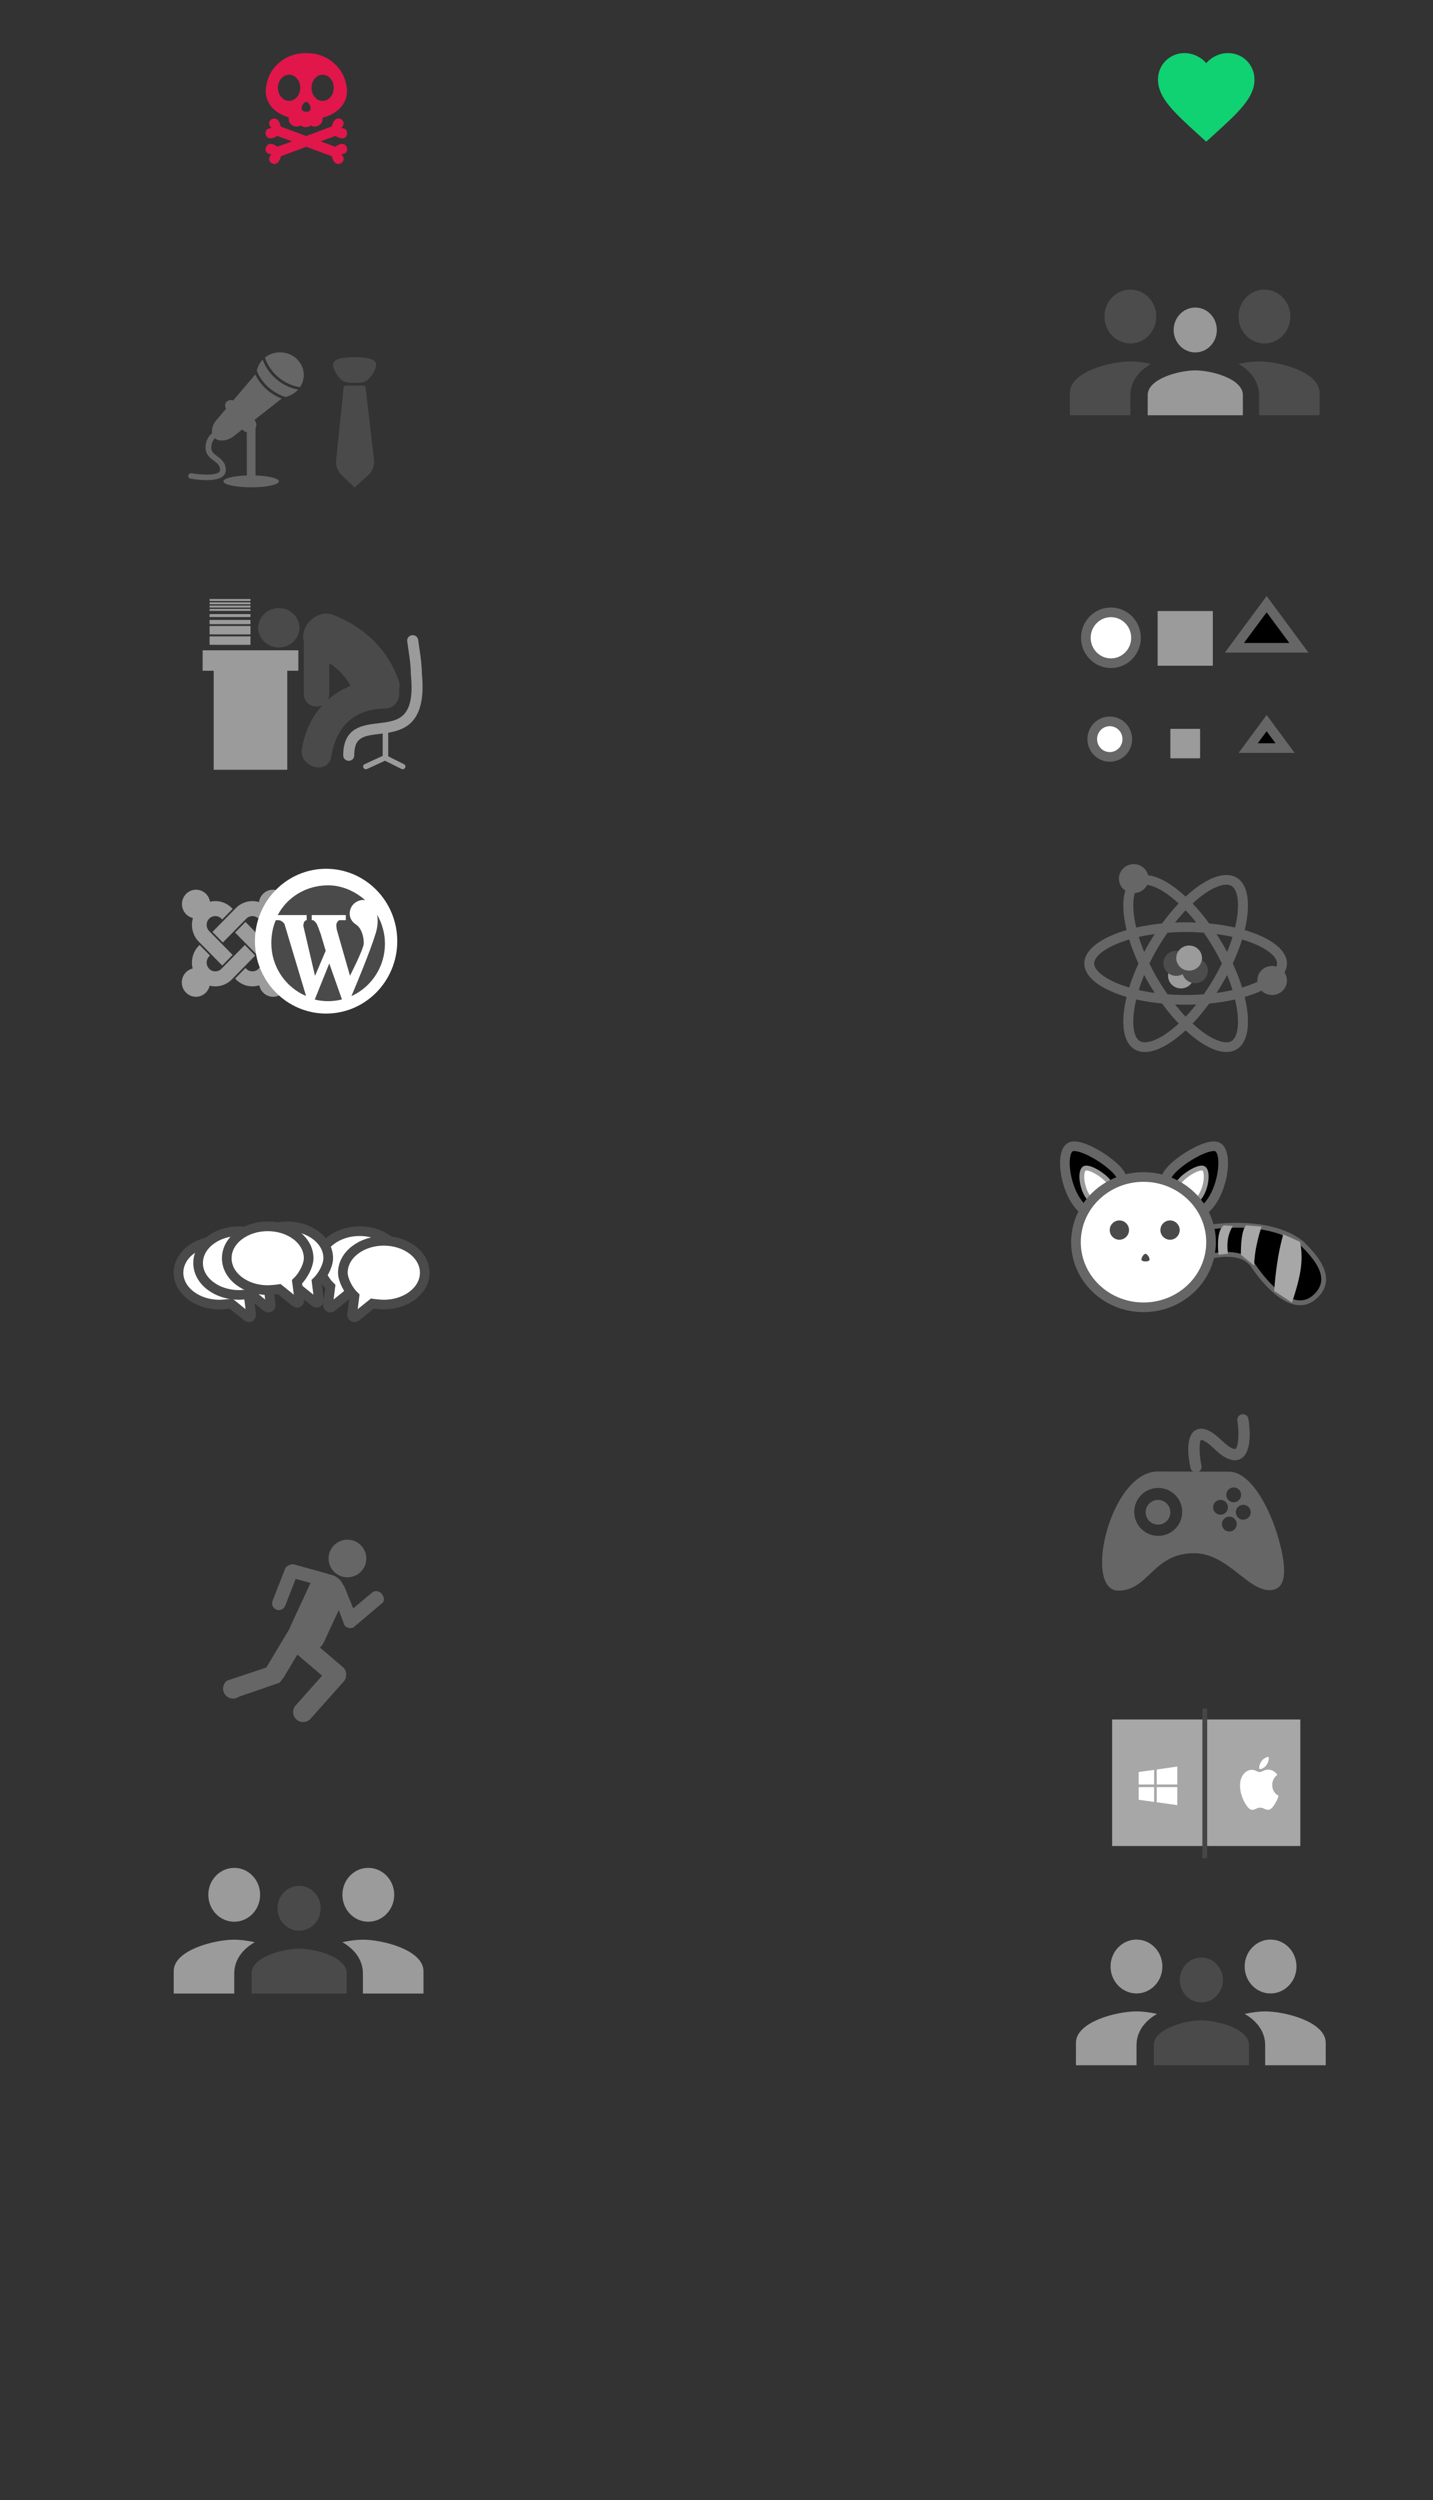 <?xml version="1.0" encoding="UTF-8" standalone="no"?>
<svg id="love-hate-icons" width="297px" height="518px" viewBox="0 0 297 518" version="1.1" xmlns="http://www.w3.org/2000/svg" xmlns:xlink="http://www.w3.org/1999/xlink" xmlns:sketch="http://www.bohemiancoding.com/sketch/ns">
    <rect x="0" y="0" width="297" height="518" fill="#333333" stroke="none"/>
    <title>like-hate</title>
    <desc>Created by Cihad Turhan. Use without permission is prohibited.</desc>
    <defs></defs>
        <g id="svg-like-hate" sketch:type="MSArtboardGroup">
            <g id="svg-redpanda" sketch:type="MSLayerGroup" transform="translate(220, 237)">
                <g id="Path-9-+-Path-10" transform="translate(21, 0)" sketch:type="MSShapeGroup">
                    <path d="M1.136,8.003 C3.796,9.567 6.657,13.101 7.527,14.329 C12.25,12.061 13.871,1.768 11.286,0.613 C8.701,-0.541 -1.523,6.439 1.136,8.003 Z" id="Path-9" stroke="#666666" stroke-width="2"></path>
                    <path d="M3.441,8.801 C4.741,9.592 6.139,11.379 6.564,12 C8.872,10.853 9.664,5.649 8.401,5.065 C7.138,4.481 2.141,8.01 3.441,8.801 Z" id="Path-10" stroke="#9B9B9B" fill="#FFFFFF"></path>
                </g>
                <g id="Path-9-+-Path-10" transform="translate(6.716, 7.5) scale(-1, 1) translate(-6.716, -7.5) translate(0.216, 0)" sketch:type="MSShapeGroup">
                    <path d="M1.136,8.003 C3.796,9.567 6.657,13.101 7.527,14.329 C12.25,12.061 13.871,1.768 11.286,0.613 C8.701,-0.541 -1.523,6.439 1.136,8.003 Z" id="Path-9" stroke="#666666" stroke-width="2"></path>
                    <path d="M3.441,8.801 C4.741,9.592 6.139,11.379 6.564,12 C8.872,10.853 9.664,5.649 8.401,5.065 C7.138,4.481 2.141,8.01 3.441,8.801 Z" id="Path-10" stroke="#9B9B9B" fill="#FFFFFF"></path>
                </g>
                <path d="M19.5,20.431 C22.916,17.954 41.462,13.674 49.941,20.707 C52.556,23.332 56.654,27.739 52.686,31.54 C48.01,36.018 41.918,28.485 39.744,25.218 C37.57,21.95 32.141,22.762 28.515,23.868 C24.888,24.974 19.5,20.431 19.5,20.431 Z" id="Path-7" stroke="#666666" sketch:type="MSShapeGroup"></path>
                <ellipse id="Oval-1" stroke="#666666" stroke-width="2" fill="#FFFFFF" sketch:type="MSShapeGroup" cx="17" cy="20.357" rx="14" ry="13.5"></ellipse>
                <circle id="Oval-2" fill="#4A4A4A" sketch:type="MSShapeGroup" cx="12" cy="17.857" r="2"></circle>
                <circle id="Oval-2" fill="#4A4A4A" sketch:type="MSShapeGroup" cx="22.5" cy="17.857" r="2"></circle>
                <path d="M38.258,16.885 L41.477,17.134 C40.818,19.051 39.941,22.474 39.941,25.216 L37.179,22.971 C37.179,20.798 37.313,17.958 38.258,16.885 Z" id="Rectangle-2" fill="#A7A7A7" sketch:type="MSShapeGroup"></path>
                <path d="M33.631,16.885 L35.511,16.983 C34.729,18.402 34.163,19.783 34.485,22.753 L32.551,22.971 C32.303,20.776 32.348,17.801 33.631,16.885 Z" id="Rectangle-2" fill="#A7A7A7" sketch:type="MSShapeGroup"></path>
                <path d="M45.962,18.733 L49.452,20.297 C50.069,23.622 49.892,26.615 47.767,32.874 L44.065,30.454 C44.347,27.063 44.787,22.886 45.962,18.733 Z" id="Rectangle-2" fill="#A7A7A7" sketch:type="MSShapeGroup"></path>
                <path d="M17.398,22.773 C16.997,22.773 16.412,23.79 16.605,24.105 C16.799,24.42 18.006,24.457 18.216,24.105 C18.425,23.753 17.799,22.773 17.398,22.773 Z" id="Path-8" fill="#4A4A4A" sketch:type="MSShapeGroup"></path>
            </g>
            <g id="svg-datavis" sketch:type="MSLayerGroup" transform="translate(224.732, 123.857)">
                <polygon id="Triangle-1" stroke="#666666" stroke-width="2" sketch:type="MSShapeGroup" points="37.791 1.32 44.473 10.355 31.108 10.355 "></polygon>
                <polygon id="Triangle-1" stroke="#666666" stroke-width="2" sketch:type="MSShapeGroup" points="37.791 25.965 41.615 31.136 33.966 31.136 "></polygon>
                <ellipse id="Oval-4" stroke="#666666" stroke-width="2" fill="#FFFFFF" sketch:type="MSShapeGroup" cx="5.518" cy="8.282" rx="5.197" ry="5.27"></ellipse>
                <path d="M5.278,32.966 C7.284,32.966 8.91,31.317 8.91,29.283 C8.91,27.248 7.284,25.599 5.278,25.599 C3.271,25.599 1.645,27.248 1.645,29.283 C1.645,31.317 3.271,32.966 5.278,32.966 Z" id="Oval-4" stroke="#666666" stroke-width="2" fill="#FFFFFF" sketch:type="MSShapeGroup"></path>
                <rect id="Rectangle-5" fill="#9B9B9B" sketch:type="MSShapeGroup" x="15.196" y="2.74" width="11.44" height="11.333"></rect>
                <rect id="Rectangle-5" fill="#9B9B9B" sketch:type="MSShapeGroup" x="17.836" y="27.15" width="6.16" height="6.103"></rect>
            </g>
            <g id="svg-family" sketch:type="MSLayerGroup" transform="translate(221.732, 60)">
                <path d="M12.552,11.158 C15.519,11.158 17.913,8.657 17.913,5.579 C17.913,2.501 15.519,0 12.552,0 C9.584,0 7.172,2.501 7.172,5.579 C7.172,8.657 9.584,11.158 12.552,11.158 L12.552,11.158 Z" id="Path" fill="#4C4C4C" sketch:type="MSShapeGroup"></path>
                <path d="M40.327,11.158 C37.359,11.158 34.966,8.657 34.966,5.579 C34.966,2.501 37.359,0 40.327,0 C43.294,0 45.706,2.501 45.706,5.579 C45.706,8.657 43.294,11.158 40.327,11.158 L40.327,11.158 Z" id="Path" fill="#4C4C4C" sketch:type="MSShapeGroup"></path>
                <path d="M26,13.018 C28.474,13.018 30.465,10.935 30.465,8.369 C30.465,5.802 28.474,3.719 26,3.719 C23.526,3.719 21.517,5.802 21.517,8.369 C21.517,10.935 23.526,13.018 26,13.018 L26,13.018 Z" id="Path" fill="#999999" sketch:type="MSShapeGroup"></path>
                <path d="M26,16.737 C22.71,16.737 16.138,18.448 16.138,21.851 L16.138,26.036 L35.862,26.036 L35.862,21.851 C35.862,18.448 29.29,16.737 26,16.737 L26,16.737 Z" id="Path" fill="#999999" sketch:type="MSShapeGroup"></path>
                <path d="M12.552,14.878 C8.365,14.878 0,17.053 0,21.386 L0,26.036 L12.552,26.036 L12.552,21.851 C12.552,20.271 13.152,17.509 16.801,15.398 C15.241,15.054 13.726,14.878 12.552,14.878 L12.552,14.878 Z" id="Path" fill="#4C4C4C" sketch:type="MSShapeGroup"></path>
                <path d="M39.215,14.878 C43.402,14.878 51.767,17.053 51.767,21.386 L51.767,26.036 L39.215,26.036 L39.215,21.851 C39.215,20.271 38.614,17.509 34.966,15.398 C36.526,15.054 38.041,14.878 39.215,14.878 L39.215,14.878 Z" id="Path" fill="#4C4C4C" sketch:type="MSShapeGroup"></path>
            </g>
            <g id="svg-me1" sketch:type="MSLayerGroup" transform="translate(223, 401.857)">
                <path d="M12.552,11.158 C15.519,11.158 17.913,8.657 17.913,5.579 C17.913,2.501 15.519,0 12.552,0 C9.584,0 7.172,2.501 7.172,5.579 C7.172,8.657 9.584,11.158 12.552,11.158 L12.552,11.158 Z" id="Path" fill="#9B9B9B" sketch:type="MSShapeGroup"></path>
                <path d="M40.327,11.158 C37.359,11.158 34.966,8.657 34.966,5.579 C34.966,2.501 37.359,0 40.327,0 C43.294,0 45.706,2.501 45.706,5.579 C45.706,8.657 43.294,11.158 40.327,11.158 L40.327,11.158 Z" id="Path" fill="#9B9B9B" sketch:type="MSShapeGroup"></path>
                <g id="Path-+-Path" transform="translate(16.138, 3.719)" fill="#4A4A4A" sketch:type="MSShapeGroup">
                    <path d="M9.862,9.298 C12.337,9.298 14.327,7.216 14.327,4.649 C14.327,2.083 12.337,0 9.862,0 C7.388,0 5.379,2.083 5.379,4.649 C5.379,7.216 7.388,9.298 9.862,9.298 L9.862,9.298 Z" id="Path"></path>
                    <path d="M9.862,13.018 C6.572,13.018 0,14.729 0,18.132 L0,22.316 L19.724,22.316 L19.724,18.132 C19.724,14.729 13.152,13.018 9.862,13.018 L9.862,13.018 Z" id="Path"></path>
                </g>
                <path d="M12.552,14.878 C8.365,14.878 0,17.053 0,21.386 L0,26.036 L12.552,26.036 L12.552,21.851 C12.552,20.271 13.152,17.509 16.801,15.398 C15.241,15.054 13.726,14.878 12.552,14.878 L12.552,14.878 Z" id="Path" fill="#9B9B9B" sketch:type="MSShapeGroup"></path>
                <path d="M39.215,14.878 C43.402,14.878 51.767,17.053 51.767,21.386 L51.767,26.036 L39.215,26.036 L39.215,21.851 C39.215,20.271 38.614,17.509 34.966,15.398 C36.526,15.054 38.041,14.878 39.215,14.878 L39.215,14.878 Z" id="Path" fill="#9B9B9B" sketch:type="MSShapeGroup"></path>
            </g>
            <g id="svg-me2" sketch:type="MSLayerGroup" transform="translate(36, 387)">
                <path d="M12.552,11.158 C15.519,11.158 17.913,8.657 17.913,5.579 C17.913,2.501 15.519,0 12.552,0 C9.584,0 7.172,2.501 7.172,5.579 C7.172,8.657 9.584,11.158 12.552,11.158 L12.552,11.158 Z" id="Path" fill="#9B9B9B" sketch:type="MSShapeGroup"></path>
                <path d="M40.327,11.158 C37.359,11.158 34.966,8.657 34.966,5.579 C34.966,2.501 37.359,0 40.327,0 C43.294,0 45.706,2.501 45.706,5.579 C45.706,8.657 43.294,11.158 40.327,11.158 L40.327,11.158 Z" id="Path" fill="#9B9B9B" sketch:type="MSShapeGroup"></path>
                <g id="Path-+-Path" transform="translate(16.138, 3.719)" fill="#4A4A4A" sketch:type="MSShapeGroup">
                    <path d="M9.862,9.298 C12.337,9.298 14.327,7.216 14.327,4.649 C14.327,2.083 12.337,0 9.862,0 C7.388,0 5.379,2.083 5.379,4.649 C5.379,7.216 7.388,9.298 9.862,9.298 L9.862,9.298 Z" id="Path"></path>
                    <path d="M9.862,13.018 C6.572,13.018 0,14.729 0,18.132 L0,22.316 L19.724,22.316 L19.724,18.132 C19.724,14.729 13.152,13.018 9.862,13.018 L9.862,13.018 Z" id="Path"></path>
                </g>
                <path d="M12.552,14.878 C8.365,14.878 0,17.053 0,21.386 L0,26.036 L12.552,26.036 L12.552,21.851 C12.552,20.271 13.152,17.509 16.801,15.398 C15.241,15.054 13.726,14.878 12.552,14.878 L12.552,14.878 Z" id="Path" fill="#9B9B9B" sketch:type="MSShapeGroup"></path>
                <path d="M39.215,14.878 C43.402,14.878 51.767,17.053 51.767,21.386 L51.767,26.036 L39.215,26.036 L39.215,21.851 C39.215,20.271 38.614,17.509 34.966,15.398 C36.526,15.054 38.041,14.878 39.215,14.878 L39.215,14.878 Z" id="Path" fill="#9B9B9B" sketch:type="MSShapeGroup"></path>
            </g>
            <g id="svg-love" sketch:type="MSLayerGroup" transform="translate(240, 11)" fill="#10D273">
                <path d="M10,18.35 L8.55,17.035 C3.4,12.36 0,9.275 0,5.5 C0,2.415 2.415,0 5.5,0 C7.24,0 8.91,0.81 10,2.085 C11.09,0.81 12.76,0 14.5,0 C17.585,0 20,2.415 20,5.5 C20,9.275 16.6,12.36 11.45,17.035 L10,18.35 L10,18.35 Z" id="Shape" sketch:type="MSShapeGroup"></path>
            </g>
            <g id="svg-game" sketch:type="MSLayerGroup" transform="translate(228, 293)" fill="#666666">
                <circle id="Oval" sketch:type="MSShapeGroup" cx="12.006" cy="20.323" r="2.562"></circle>
                <path d="M33.292,17.133 C31.393,14.063 29.11,11.916 26.768,11.916 L11.989,11.872 C2.069,11.872 -3.619,36.559 3.804,36.559 C8.094,36.559 9.838,32.941 13.272,30.633 C14.849,29.574 16.78,28.803 19.479,28.803 C21.575,28.803 23.404,29.502 25.071,30.482 C28.924,32.75 31.881,36.462 35.112,36.462 C38.741,36.464 38.793,32.107 36.933,25.617 C36.073,22.614 34.804,19.58 33.292,17.133 Z M12.053,25.217 C9.307,25.217 7.08,22.989 7.08,20.245 C7.08,17.505 9.305,15.28 12.053,15.28 C14.797,15.28 17.022,17.505 17.022,20.245 C17.022,22.989 14.797,25.217 12.053,25.217 L12.053,25.217 Z M26.222,16.255 C26.479,15.442 27.345,14.992 28.15,15.243 C28.963,15.499 29.414,16.362 29.162,17.174 C28.903,17.987 28.041,18.437 27.23,18.184 C26.421,17.934 25.97,17.07 26.222,16.255 L26.222,16.255 Z M24.502,20.76 C23.689,20.508 23.238,19.646 23.494,18.831 C23.749,18.022 24.613,17.571 25.424,17.825 C26.235,18.078 26.688,18.94 26.432,19.752 C26.177,20.567 25.311,21.013 24.502,20.76 L24.502,20.76 Z M28.254,23.228 C27.996,24.04 27.136,24.49 26.323,24.237 C25.516,23.987 25.061,23.123 25.313,22.308 C25.574,21.497 26.438,21.048 27.24,21.298 C28.053,21.555 28.507,22.415 28.254,23.228 L28.254,23.228 Z M31.145,20.779 C30.886,21.592 30.024,22.041 29.213,21.791 C28.402,21.536 27.953,20.674 28.203,19.859 C28.462,19.046 29.326,18.599 30.135,18.847 C30.948,19.104 31.399,19.966 31.145,20.779 L31.145,20.779 Z" id="Shape" sketch:type="MSShapeGroup"></path>
                <path d="M19.876,12.051 C19.958,12.051 20.04,12.043 20.124,12.024 C20.75,11.889 21.148,11.269 21.011,10.643 C20.463,8.118 20.535,5.665 20.935,5.333 C20.943,5.335 21.657,5.249 23.646,7.155 C24.474,7.952 27,10.374 29.108,9.266 C31.639,7.942 31.005,2.59 30.75,0.981 C30.65,0.347 30.059,-0.088 29.422,0.016 C28.788,0.117 28.355,0.712 28.456,1.344 C28.872,3.974 28.665,6.878 28.031,7.209 C28.025,7.207 27.341,7.482 25.251,5.478 C23.776,4.064 21.604,2.299 19.816,3.297 C17.577,4.551 18.318,9.198 18.741,11.138 C18.86,11.682 19.34,12.051 19.876,12.051 L19.876,12.051 Z" id="Shape" sketch:type="MSShapeGroup"></path>
            </g>
            <g id="svg-pcmac" sketch:type="MSLayerGroup" transform="translate(230, 354)">
                <rect id="Rectangle-7" fill="#A7A7A7" sketch:type="MSShapeGroup" x="0.5" y="2.253" width="39" height="26.218"></rect>
                <path d="M19.7,0.5 L19.7,30.5" id="Line" stroke="#464646" stroke-linecap="square" sketch:type="MSShapeGroup"></path>
                <path d="M33.675,15.833 C33.662,14.443 34.687,13.776 34.732,13.743 C34.157,12.799 33.26,12.67 32.941,12.655 C32.178,12.569 31.452,13.159 31.064,13.159 C30.678,13.159 30.081,12.668 29.448,12.681 C28.616,12.695 27.849,13.223 27.421,14.057 C26.557,15.737 27.199,18.226 28.042,19.589 C28.453,20.256 28.944,21.005 29.588,20.978 C30.209,20.95 30.444,20.528 31.194,20.528 C31.944,20.528 32.155,20.978 32.811,20.964 C33.479,20.95 33.902,20.284 34.311,19.615 C34.783,18.842 34.978,18.093 34.99,18.054 C34.975,18.047 33.688,17.494 33.675,15.833 L33.675,15.833 Z M32.441,11.753 C32.783,11.288 33.014,10.643 32.951,10 C32.458,10.022 31.861,10.368 31.507,10.831 C31.19,11.243 30.913,11.9 30.987,12.53 C31.537,12.578 32.098,12.217 32.441,11.753 L32.441,11.753 Z" id="Shape" fill="#FFFFFF" sketch:type="MSShapeGroup"></path>
                <path d="M6.003,15.733 L6,13.133 L9.2,12.698 L9.2,15.733 L6.003,15.733 L6.003,15.733 Z M9.733,12.621 L13.999,12 L13.999,15.733 L9.733,15.733 L9.733,12.621 L9.733,12.621 Z M14,16.267 L13.999,20 L9.733,19.4 L9.733,16.267 L14,16.267 L14,16.267 Z M9.2,19.332 L6.003,18.894 L6.002,16.267 L9.2,16.267 L9.2,19.332 L9.2,19.332 Z" id="Shape" fill="#FFFFFF" sketch:type="MSShapeGroup"></path>
            </g>
            <g id="svg-politics" sketch:type="MSLayerGroup" transform="translate(39, 73)">
                <g id="tie1" transform="translate(30, 1)" fill="#4A4A4A" sketch:type="MSShapeGroup">
                    <path d="M8.961,1.52 C8.955,2.661 7.85,4.181 7.18,4.752 C6.51,5.322 5.387,5.322 4.493,5.322 C3.6,5.322 2.477,5.322 1.807,4.752 C1.137,4.181 0.031,2.661 0.026,1.52 C0.02,0.19 2.753,0 4.493,0 C6.234,0 8.967,0.19 8.961,1.52 L8.961,1.52 Z M2.224,6.239 L0.66,21.376 C0.541,22.531 0.991,23.677 1.903,24.539 L4.494,26.989 L7.189,24.575 C8.173,23.694 8.657,22.492 8.517,21.283 L6.768,6.234 C6.744,6.04 6.552,5.892 6.322,5.892 L2.669,5.892 C2.438,5.892 2.244,6.042 2.224,6.239 L2.224,6.239 Z" id="Shape"></path>
                </g>
                <g id="mic10" fill="#666666" sketch:type="MSShapeGroup">
                    <path d="M23.96,4.687 C23.96,2.098 21.76,0 19.047,0 C17.859,0 16.771,0.403 15.922,1.072 C16.302,2.308 17.04,3.546 18.117,4.623 C19.551,6.055 21.396,6.984 23.183,7.207 C23.673,6.479 23.96,5.616 23.96,4.687 L23.96,4.687 Z" id="Shape"></path>
                    <path d="M17.683,5.019 C16.618,3.955 15.872,2.738 15.446,1.507 C14.833,2.138 14.406,2.929 14.232,3.805 C14.696,5.061 15.528,6.259 16.654,7.258 C17.708,8.193 18.926,8.87 20.177,9.243 C21.214,9.011 22.122,8.468 22.79,7.719 C20.968,7.415 19.126,6.46 17.683,5.019 L17.683,5.019 Z" id="Shape"></path>
                    <path d="M6.368,24.839 C5.445,25.569 2.412,25.354 0.716,25.049 C0.391,24.988 0.077,25.194 0.015,25.505 C-0.046,25.816 0.167,26.116 0.493,26.174 C0.771,26.224 2.253,26.479 3.806,26.479 C5.074,26.479 6.389,26.309 7.133,25.721 C7.571,25.377 7.8,24.911 7.8,24.375 C7.8,22.842 6.82,22.119 6.033,21.535 C5.288,20.983 4.829,20.607 4.797,19.84 C4.758,18.865 5.156,18.208 5.538,17.805 C6.43,18.558 8.144,18.384 9.405,17.395 L11.21,15.982 C11.445,16.265 11.773,16.473 12.157,16.549 L12.157,25.509 C9.407,25.602 7.304,26.112 7.304,26.73 C7.304,27.413 9.879,27.966 13.057,27.966 C16.235,27.966 18.81,27.413 18.81,26.73 C18.81,26.112 16.706,25.602 13.957,25.509 L13.957,15.711 C14.068,15.5 14.135,15.266 14.135,15.016 C14.135,14.628 13.982,14.278 13.737,14.004 L19.391,9.579 C18.271,9.159 17.193,8.518 16.245,7.677 C15.227,6.773 14.434,5.712 13.914,4.589 L9.324,9.975 C8.876,9.793 8.338,9.879 7.984,10.236 C7.584,10.637 7.548,11.244 7.87,11.681 L5.794,14.116 C5.097,14.935 4.816,15.932 4.96,16.744 C4.336,17.272 3.533,18.272 3.599,19.884 C3.654,21.223 4.564,21.897 5.297,22.439 C6.024,22.978 6.6,23.404 6.6,24.375 C6.6,24.572 6.531,24.71 6.368,24.839 L6.368,24.839 Z" id="Shape"></path>
                </g>
            </g>
            <g id="svg-otherworks" sketch:type="MSLayerGroup" transform="translate(42, 124)">
                <path d="M0,14.972 L2.288,14.972 L2.288,35.486 L17.542,35.486 L17.542,14.972 L19.83,14.972 L19.83,10.735 L0,10.735 L0,14.972 Z" id="Shape" fill="#9B9B9B" sketch:type="MSShapeGroup"></path>
                <path d="M37.719,22.81 C40.024,22.769 41.018,20.776 40.701,19.077 C40.879,18.357 40.871,17.6 40.604,16.87 C38.249,10.42 33.475,5.914 26.989,3.363 C24.528,2.395 21.656,4.409 21.016,6.669 C20.781,7.501 20.782,8.279 20.967,8.985 L20.967,19.827 C20.967,21.242 22.15,22.391 23.609,22.391 C24.061,22.391 24.482,22.27 24.855,22.075 C22.673,24.446 21.179,27.516 20.575,31.159 C19.94,35.01 26.002,36.662 26.644,32.782 C27.647,26.698 31.176,22.928 37.719,22.81 L37.719,22.81 Z M25.945,20.999 C26.133,20.646 26.249,20.252 26.249,19.827 L26.249,13.4 C28.157,14.601 29.72,16.342 30.655,18.094 C28.89,18.806 27.31,19.781 25.945,20.999 L25.945,20.999 Z" id="Shape" fill="#4A4A4A" sketch:type="MSShapeGroup"></path>
                <path d="M20.07,5.992 C19.979,3.77 18.102,1.994 15.79,1.994 C13.478,1.994 11.599,3.77 11.508,5.992 L11.5,5.992 C11.5,6.02 11.505,6.047 11.505,6.075 C11.505,6.102 11.5,6.129 11.5,6.157 L11.509,6.157 C11.6,8.379 13.479,10.155 15.789,10.155 C18.101,10.155 19.98,8.379 20.071,6.157 L20.08,6.157 C20.08,6.129 20.076,6.102 20.075,6.075 C20.075,6.047 20.08,6.02 20.08,5.992 L20.07,5.992 L20.07,5.992 Z" id="Shape" fill="#4A4A4A" sketch:type="MSShapeGroup"></path>
                <path d="M45.441,15.593 C45.433,13.821 45.171,12.041 44.916,10.319 C44.829,9.726 44.742,9.142 44.668,8.57 C44.59,7.961 44.012,7.524 43.391,7.606 C42.764,7.682 42.319,8.237 42.397,8.845 C42.473,9.431 42.561,10.029 42.651,10.634 C42.897,12.296 43.151,14.015 43.151,15.646 C43.151,15.682 43.152,15.717 43.157,15.752 C44.069,24.944 40.511,25.365 36.39,25.852 C33.148,26.234 29.115,26.711 29.139,32.527 C29.139,33.139 29.651,33.633 30.282,33.633 L30.285,33.633 C30.918,33.63 31.428,33.132 31.425,32.518 C31.412,28.84 33.116,28.474 36.666,28.055 C36.879,28.031 37.095,28.004 37.314,27.977 L37.314,32.607 L33.587,34.322 C33.302,34.454 33.18,34.785 33.319,35.06 C33.416,35.26 33.619,35.377 33.834,35.377 C33.916,35.377 34.001,35.361 34.079,35.323 L37.794,33.615 L41.198,35.315 C41.282,35.358 41.372,35.377 41.46,35.377 C41.667,35.377 41.87,35.268 41.97,35.076 C42.114,34.803 42.005,34.468 41.725,34.329 L38.46,32.697 L38.46,27.812 C42.281,27.175 46.392,25.332 45.441,15.593 L45.441,15.593 Z" id="Shape" fill="#9B9B9B" sketch:type="MSShapeGroup"></path>
                <rect id="Rectangle-path" fill="#9B9B9B" sketch:type="MSShapeGroup" x="1.438" y="7.852" width="8.477" height="1.745"></rect>
                <rect id="Rectangle-path" fill="#9B9B9B" sketch:type="MSShapeGroup" x="1.438" y="5.7" width="8.477" height="1.744"></rect>
                <rect id="Rectangle-path" fill="#9B9B9B" sketch:type="MSShapeGroup" x="1.438" y="4.445" width="8.477" height="0.872"></rect>
                <path d="M1.438,3.228 L9.915,3.228 L9.915,3.844 L1.438,3.844 L1.438,3.228 Z" id="Rectangle-path" fill="#9B9B9B" sketch:type="MSShapeGroup"></path>
                <rect id="Rectangle-path" fill="#9B9B9B" sketch:type="MSShapeGroup" x="1.438" y="2.155" width="8.477" height="0.41"></rect>
                <rect id="Rectangle-path" fill="#9B9B9B" sketch:type="MSShapeGroup" x="1.438" y="1.467" width="8.477" height="0.41"></rect>
                <rect id="Rectangle-path" fill="#9B9B9B" sketch:type="MSShapeGroup" x="1.438" y="0.794" width="8.477" height="0.41"></rect>
                <rect id="Rectangle-path" fill="#9B9B9B" sketch:type="MSShapeGroup" x="1.438" y="0.107" width="8.477" height="0.41"></rect>
            </g>
            <g id="svg-physics" sketch:type="MSLayerGroup" transform="translate(224.732, 179)">
                <path d="M42,20.625 C42,17.769 38.537,15.248 33.239,13.698 C34.519,8.425 34.023,4.224 31.501,2.796 C30.894,2.452 30.204,2.288 29.451,2.288 C27.071,2.288 24.052,3.94 21.001,6.768 C18.228,4.198 15.487,2.608 13.223,2.339 C12.895,1.021 11.69,0.038 10.244,0.038 C8.547,0.038 7.171,1.387 7.171,3.051 C7.171,4.08 7.698,4.987 8.502,5.53 C7.861,7.569 7.965,10.421 8.761,13.698 C3.463,15.248 0,17.769 0,20.625 C0,23.481 3.463,26.003 8.761,27.552 C7.481,32.826 7.977,37.027 10.5,38.454 C11.106,38.797 11.796,38.962 12.549,38.962 C14.929,38.962 17.948,37.31 20.999,34.482 C24.05,37.31 27.069,38.962 29.449,38.962 C30.203,38.962 30.892,38.797 31.499,38.454 C34.021,37.026 34.517,32.825 33.237,27.552 C34.523,27.176 35.698,26.743 36.743,26.261 C37.302,26.811 38.074,27.153 38.926,27.153 C40.624,27.153 41.999,25.804 41.999,24.14 C41.999,23.526 41.809,22.956 41.488,22.48 C41.815,21.883 42,21.263 42,20.625 L42,20.625 Z M29.45,4.297 C29.855,4.297 30.191,4.376 30.475,4.536 C31.88,5.332 32.334,8.594 31.246,13.179 C29.587,12.801 27.787,12.517 25.889,12.332 C24.772,10.805 23.614,9.409 22.443,8.184 C25.205,5.635 27.748,4.297 29.45,4.297 L29.45,4.297 Z M12.409,23.017 C12.741,23.641 13.091,24.268 13.46,24.893 C13.83,25.521 14.211,26.128 14.598,26.725 C13.422,26.563 12.314,26.362 11.283,26.127 C11.589,25.135 11.965,24.095 12.409,23.017 L12.409,23.017 Z M11.283,15.124 C12.314,14.888 13.422,14.687 14.597,14.525 C14.211,15.122 13.829,15.729 13.459,16.356 C13.092,16.982 12.741,17.607 12.409,18.232 C11.965,17.156 11.589,16.115 11.283,15.124 L11.283,15.124 Z M13.486,20.625 C14.004,19.562 14.58,18.474 15.235,17.361 C15.887,16.255 16.557,15.218 17.235,14.246 C18.436,14.154 19.687,14.098 21,14.098 C22.313,14.098 23.564,14.153 24.765,14.245 C25.443,15.217 26.113,16.254 26.765,17.36 C27.42,18.473 27.996,19.561 28.514,20.624 C27.996,21.688 27.42,22.775 26.765,23.888 C26.113,24.995 25.443,26.031 24.764,27.004 C23.563,27.098 22.313,27.153 21,27.153 C19.687,27.153 18.437,27.098 17.236,27.005 C16.557,26.033 15.886,24.996 15.235,23.889 C14.58,22.776 14.004,21.689 13.486,20.625 L13.486,20.625 Z M27.403,14.526 C28.579,14.688 29.687,14.889 30.718,15.125 C30.411,16.116 30.035,17.156 29.59,18.233 C29.258,17.61 28.908,16.983 28.539,16.357 C28.17,15.73 27.789,15.122 27.403,14.526 L27.403,14.526 Z M28.541,24.893 C28.908,24.268 29.259,23.642 29.591,23.017 C30.035,24.095 30.412,25.135 30.719,26.127 C29.687,26.363 28.579,26.563 27.403,26.725 C27.789,26.128 28.17,25.521 28.541,24.893 L28.541,24.893 Z M21,9.602 C21.726,10.365 22.46,11.215 23.19,12.135 C22.47,12.105 21.74,12.089 21,12.089 C20.26,12.089 19.53,12.105 18.81,12.136 C19.541,11.215 20.273,10.366 21,9.602 L21,9.602 Z M13.014,4.337 C14.697,4.545 17.031,5.855 19.557,8.184 C18.387,9.409 17.229,10.804 16.111,12.332 C14.213,12.517 12.413,12.801 10.754,13.179 C10.017,10.073 9.983,7.573 10.482,6.041 C11.604,5.955 12.553,5.288 13.014,4.337 Z M9.297,25.601 C4.703,24.233 2.05,22.217 2.05,20.625 C2.05,19.034 4.704,17.018 9.297,15.649 C9.793,17.248 10.443,18.92 11.23,20.625 C10.443,22.33 9.793,24.002 9.297,25.601 L9.297,25.601 Z M12.55,36.953 C12.145,36.953 11.809,36.875 11.525,36.714 C10.12,35.919 9.666,32.657 10.754,28.073 C12.413,28.45 14.213,28.735 16.111,28.919 C17.228,30.447 18.386,31.843 19.556,33.067 C16.794,35.616 14.252,36.953 12.55,36.953 L12.55,36.953 Z M21,31.649 C20.274,30.886 19.542,30.036 18.811,29.115 C19.53,29.145 20.26,29.161 21,29.161 C21.74,29.161 22.47,29.145 23.189,29.114 C22.458,30.036 21.726,30.886 21,31.649 L21,31.649 Z M30.475,36.715 C30.191,36.876 29.855,36.954 29.45,36.954 C27.748,36.954 25.205,35.617 22.443,33.068 C23.613,31.844 24.771,30.448 25.888,28.92 C27.786,28.736 29.587,28.451 31.245,28.074 C32.334,32.658 31.88,35.919 30.475,36.715 L30.475,36.715 Z M39.802,21.267 C39.524,21.185 39.234,21.127 38.926,21.127 C37.229,21.127 35.853,22.476 35.853,24.14 C35.853,24.238 35.874,24.331 35.883,24.427 C34.966,24.852 33.895,25.247 32.703,25.602 C32.207,24.004 31.557,22.331 30.77,20.626 C31.557,18.921 32.207,17.249 32.703,15.65 C37.297,17.019 39.95,19.036 39.95,20.626 C39.95,20.832 39.891,21.048 39.802,21.267 L39.802,21.267 Z" id="Shape" fill="#666666" sketch:type="MSShapeGroup"></path>
                <path d="M22.696,23.189 C22.696,21.755 21.499,20.588 20.028,20.588 C18.557,20.588 17.361,21.755 17.361,23.189 C17.361,24.624 18.557,25.791 20.028,25.791 C21.499,25.791 22.696,24.624 22.696,23.189 Z" id="Shape" fill="#9B9B9B" sketch:type="MSShapeGroup"></path>
                <path d="M25.611,22.102 C25.611,20.667 24.414,19.5 22.944,19.5 C21.472,19.5 20.276,20.667 20.276,22.102 C20.276,23.536 21.472,24.704 22.944,24.704 C24.415,24.704 25.611,23.536 25.611,22.102 Z" id="Shape" fill="#4C4C4C" sketch:type="MSShapeGroup"></path>
                <path d="M21.724,20.588 C21.724,19.153 20.527,17.986 19.056,17.986 C17.585,17.986 16.389,19.153 16.389,20.588 C16.389,22.022 17.585,23.189 19.056,23.189 C20.528,23.189 21.724,22.022 21.724,20.588 Z" id="Shape" fill="#4C4C4C" sketch:type="MSShapeGroup"></path>
                <path d="M24.392,19.5 C24.392,18.065 23.195,16.898 21.724,16.898 C20.253,16.898 19.056,18.065 19.056,19.5 C19.056,20.934 20.253,22.102 21.724,22.102 C23.195,22.102 24.392,20.934 24.392,19.5 Z" id="Shape" fill="#9B9B9B" sketch:type="MSShapeGroup"></path>
            </g>
            <g id="svg-rush" sketch:type="MSLayerGroup" transform="translate(46, 319)" fill="#666666">
                <path d="M33.066,11.162 C32.569,10.57 31.684,10.492 31.091,10.986 L27.204,14.242 L25.416,9.825 C25.352,9.66 25.256,9.52 25.145,9.398 C24.779,8.587 24.145,7.891 23.271,7.488 C22.891,7.316 22.499,7.224 22.107,7.179 C22.021,7.134 21.943,7.075 21.844,7.044 L15.003,5.143 C14.619,5.039 14.233,5.106 13.917,5.29 C13.541,5.417 13.219,5.689 13.065,6.084 L10.489,12.688 C10.21,13.407 10.567,14.217 11.289,14.5 C12.008,14.778 12.823,14.42 13.104,13.699 L15.28,8.123 L18.396,8.986 C18.32,9.109 18.238,9.224 18.176,9.355 L14.182,17.987 C14.124,18.114 14.093,18.243 14.052,18.374 L9.198,26.488 L1.074,29.198 C0.154,29.883 -0.041,31.175 0.638,32.091 C1.322,33.01 2.621,33.205 3.539,32.527 L11.852,29.672 C12.106,29.488 12.291,29.247 12.431,28.987 C12.535,28.876 12.654,28.788 12.735,28.651 L15.629,23.813 L20.766,28.178 L15.27,34.355 C14.512,35.206 14.588,36.518 15.446,37.271 C16.302,38.03 17.614,37.951 18.375,37.095 L25.235,29.39 C25.449,29.153 25.576,28.878 25.662,28.592 C25.713,28.436 25.713,28.275 25.726,28.113 C25.726,28.031 25.756,27.957 25.75,27.882 C25.732,27.317 25.502,26.768 25.038,26.377 L20.311,22.358 C20.652,22.035 20.941,21.65 21.15,21.198 L24.213,14.585 L25.194,17.191 C25.235,17.422 25.313,17.649 25.477,17.839 C25.625,18.015 25.814,18.132 26.015,18.214 C26.036,18.224 26.06,18.226 26.085,18.232 C26.212,18.277 26.341,18.32 26.475,18.327 C26.633,18.341 26.793,18.32 26.955,18.275 C26.959,18.273 26.961,18.273 26.961,18.273 C27.004,18.263 27.048,18.271 27.091,18.253 C27.318,18.167 27.493,18.022 27.643,17.852 L33.222,13.13 C33.815,12.633 33.565,11.753 33.066,11.162 L33.066,11.162 Z" id="Shape" sketch:type="MSShapeGroup"></path>
                <ellipse id="Oval" sketch:type="MSShapeGroup" cx="26.009" cy="3.899" rx="3.91" ry="3.899"></ellipse>
            </g>
            <g id="svg-prate" sketch:type="MSLayerGroup" transform="translate(63, 263.5) scale(-1, 1) translate(-63, -263.5) translate(37, 254)" stroke="#4A4A4A" stroke-width="2" fill="#FFFFFF">
                <path d="M14.455,1.082 C12.214,1.082 10.101,1.753 8.507,2.971 C6.871,4.221 5.97,5.896 5.97,7.688 C5.97,9.219 7.143,11.393 8.379,12.569 L7.884,16.427 C7.884,16.61 7.984,16.779 8.143,16.866 C8.216,16.907 8.298,16.927 8.379,16.927 C8.473,16.927 8.566,16.901 8.647,16.848 L12.068,14.09 C12.621,14.177 13.886,14.293 14.455,14.293 C16.696,14.293 18.808,13.622 20.403,12.404 C22.039,11.154 22.94,9.479 22.94,7.688 C22.94,5.896 22.039,4.221 20.403,2.971 C18.808,1.753 16.696,1.082 14.455,1.082 Z" id="Shape" sketch:type="MSShapeGroup" transform="translate(14.455, 9.005) scale(-1, 1) translate(-14.455, -9.005) "></path>
                <path d="M9.455,3.082 C7.214,3.082 5.101,3.753 3.507,4.971 C1.871,6.221 0.97,7.896 0.97,9.688 C0.97,11.219 2.143,13.393 3.379,14.569 L2.884,18.427 C2.884,18.61 2.984,18.779 3.143,18.866 C3.216,18.907 3.298,18.927 3.379,18.927 C3.473,18.927 3.566,18.901 3.647,18.848 L7.068,16.09 C7.621,16.177 8.886,16.293 9.455,16.293 C11.696,16.293 13.808,15.622 15.403,14.404 C17.039,13.154 17.94,11.479 17.94,9.688 C17.94,7.896 17.039,6.221 15.403,4.971 C13.808,3.753 11.696,3.082 9.455,3.082 Z" id="Shape-2" sketch:type="MSShapeGroup" transform="translate(9.455, 11.005) scale(-1, 1) translate(-9.455, -11.005) "></path>
                <path d="M43.515,3.082 C41.274,3.082 39.161,3.753 37.567,4.971 C35.931,6.221 35.03,7.896 35.03,9.688 C35.03,11.219 36.203,13.393 37.44,14.569 L36.945,18.427 C36.945,18.61 37.044,18.779 37.203,18.866 C37.277,18.907 37.358,18.927 37.44,18.927 C37.533,18.927 37.626,18.901 37.708,18.848 L41.128,16.09 C41.682,16.177 42.946,16.293 43.515,16.293 C45.756,16.293 47.869,15.622 49.463,14.404 C51.099,13.154 52,11.479 52,9.688 C52,7.896 51.099,6.221 49.463,4.971 C47.869,3.753 45.756,3.082 43.515,3.082 Z" id="Shape" sketch:type="MSShapeGroup"></path>
                <path d="M39.455,1.082 C37.214,1.082 35.101,1.753 33.507,2.971 C31.871,4.221 30.97,5.896 30.97,7.688 C30.97,9.219 32.143,11.393 33.379,12.569 L32.884,16.427 C32.884,16.61 32.984,16.779 33.143,16.866 C33.216,16.907 33.298,16.927 33.379,16.927 C33.473,16.927 33.566,16.901 33.647,16.848 L37.068,14.09 C37.621,14.177 38.886,14.293 39.455,14.293 C41.696,14.293 43.808,13.622 45.403,12.404 C47.039,11.154 47.94,9.479 47.94,7.688 C47.94,5.896 47.039,4.221 45.403,2.971 C43.808,1.753 41.696,1.082 39.455,1.082 Z" id="Shape" sketch:type="MSShapeGroup"></path>
                <path d="M29.455,0.082 C27.214,0.082 25.101,0.753 23.507,1.971 C21.871,3.221 20.97,4.896 20.97,6.688 C20.97,8.219 22.143,10.393 23.379,11.569 L22.884,15.427 C22.884,15.61 22.984,15.779 23.143,15.866 C23.216,15.907 23.298,15.927 23.379,15.927 C23.473,15.927 23.566,15.901 23.647,15.848 L27.068,13.09 C27.621,13.177 28.886,13.293 29.455,13.293 C31.696,13.293 33.808,12.622 35.403,11.404 C37.039,10.154 37.94,8.479 37.94,6.688 C37.94,4.896 37.039,3.221 35.403,1.971 C33.808,0.753 31.696,0.082 29.455,0.082 Z" id="Shape" sketch:type="MSShapeGroup"></path>
                <path d="M33.515,0.082 C31.274,0.082 29.161,0.753 27.567,1.971 C25.931,3.221 25.03,4.896 25.03,6.688 C25.03,8.219 26.203,10.393 27.44,11.569 L26.945,15.427 C26.945,15.61 27.044,15.779 27.203,15.866 C27.277,15.907 27.358,15.927 27.44,15.927 C27.533,15.927 27.626,15.901 27.708,15.848 L31.128,13.09 C31.682,13.177 32.946,13.293 33.515,13.293 C35.756,13.293 37.869,12.622 39.463,11.404 C41.099,10.154 42,8.479 42,6.688 C42,4.896 41.099,3.221 39.463,1.971 C37.869,0.753 35.756,0.082 33.515,0.082 Z" id="Shape" sketch:type="MSShapeGroup"></path>
            </g>
            <g id="svg-wordpress" sketch:type="MSLayerGroup" transform="translate(37, 180)">
                <path d="M0.712,7.307 C0.712,5.667 2.019,4.335 3.633,4.335 C5.086,4.337 6.291,5.415 6.517,6.826 C8.093,6.45 9.818,6.887 11.047,8.137 L11.215,8.308 L9.059,10.501 L8.892,10.33 C8.192,9.619 7.058,9.619 6.357,10.331 C5.655,11.044 5.656,12.201 6.354,12.911 L6.776,13.34 L8.932,15.531 L11.213,17.848 L9.059,20.042 L6.776,17.722 L4.619,15.531 L4.199,15.103 C2.896,13.778 2.493,11.885 2.987,10.207 C1.685,9.908 0.712,8.724 0.712,7.307 L0.712,7.307 Z M7.032,13.079 L9.188,15.271 L11.469,12.954 L13.625,10.762 L14.046,10.335 C14.748,9.621 15.88,9.621 16.577,10.331 C17.277,11.042 17.277,12.196 16.576,12.908 L16.41,13.078 L18.566,15.271 L18.733,15.099 C20.022,13.787 20.432,11.92 19.961,10.255 C21.393,10.064 22.498,8.817 22.498,7.308 C22.499,5.667 21.191,4.336 19.577,4.336 C18.1,4.336 16.879,5.451 16.682,6.898 C15.038,6.408 13.188,6.823 11.891,8.141 L11.47,8.568 L9.313,10.761 L7.032,13.079 L7.032,13.079 Z M20.013,20.608 C20.4,18.995 19.972,17.221 18.732,15.961 L18.309,15.53 L16.154,13.337 L13.879,11.021 L11.723,13.212 L13.999,15.53 L16.154,17.722 L16.576,18.152 C17.279,18.867 17.277,20.018 16.58,20.727 C15.88,21.438 14.745,21.438 14.046,20.726 L13.879,20.558 L11.725,22.752 L11.89,22.919 C13.203,24.253 15.081,24.661 16.74,24.143 C17.009,25.501 18.189,26.522 19.602,26.522 C21.215,26.522 22.524,25.191 22.524,23.55 C22.525,22.051 21.434,20.811 20.013,20.608 L20.013,20.608 Z M15.9,17.982 L13.745,15.789 L11.468,18.107 L9.313,20.299 L8.892,20.728 C8.194,21.439 7.057,21.44 6.355,20.726 C5.655,20.013 5.654,18.861 6.354,18.148 L6.521,17.98 L4.364,15.789 L4.199,15.956 C2.946,17.23 2.523,19.029 2.931,20.656 C1.643,20.965 0.684,22.143 0.684,23.548 C0.684,25.189 1.992,26.52 3.606,26.52 C4.995,26.518 6.157,25.536 6.454,24.215 C8.047,24.617 9.803,24.187 11.048,22.921 L11.47,22.491 L13.624,20.296 L15.9,17.982 L15.9,17.982 Z" id="Shape" fill="#9B9B9B" sketch:type="MSShapeGroup"></path>
                <ellipse id="Oval-8" fill="#FFFFFF" sketch:type="MSShapeGroup" cx="30.585" cy="15" rx="14.749" ry="15"></ellipse>
                <path d="M20.563,9.59 C22.527,5.864 26.465,3.429 31.007,3.429 C33.947,3.429 36.633,4.703 38.696,6.501 C38.106,6.385 37.462,6.515 36.815,6.892 C35.297,7.777 34.801,10.282 36.769,11.54 C37.997,12.321 38.434,14.277 38.393,15.471 C38.353,16.667 35.537,22.16 35.537,22.16 L32.795,12.586 C32.795,12.586 32.701,11.914 32.701,11.72 C32.701,11.476 32.78,11.177 32.928,11.006 C33.031,10.893 33.186,10.654 33.371,10.654 L34.67,10.654 L34.67,9.59 L27.606,9.59 L27.606,10.654 L27.825,10.654 C28.056,10.654 28.282,10.97 28.5,11.198 C28.758,11.468 29.083,12.488 29.476,13.545 L30.503,16.986 L28.29,22.189 L25.861,11.791 C25.861,11.791 25.933,11.078 26.079,10.957 C26.175,10.874 26.322,10.654 26.492,10.654 L26.559,10.654 L26.559,9.59 L20.563,9.59 L20.563,9.59 Z M21.948,11.397 C21.948,11.397 21.377,10.654 20.77,10.654 L20.155,10.654 C19.561,11.984 19.233,13.771 19.233,15.409 C19.233,20.335 22.204,24.561 26.436,26.361 L21.948,11.397 L21.948,11.397 Z M41.139,9.495 C41.362,10.574 41.316,11.884 40.88,13.325 C39.741,17.073 36.923,23.816 35.832,26.385 C39.928,24.525 42.781,20.373 42.781,15.547 C42.781,13.336 42.181,11.268 41.139,9.495 L41.139,9.495 Z M31.245,19.616 L28.234,27.094 C29.123,27.311 30.051,27.429 31.007,27.429 C31.996,27.429 32.956,27.304 33.873,27.072 L31.245,19.616 L31.245,19.616 Z" id="WordPress__x28_alt_x29_" fill="#4A4A4A" sketch:type="MSShapeGroup"></path>
            </g>
            <g id="svg-hate" sketch:type="MSLayerGroup" transform="translate(55, 11)" fill="#E1164B">
                <path d="M15.904,18.815 C15.497,18.815 15.022,19.015 14.48,19.413 L11.472,18.287 L14.524,17.161 C15.037,17.498 15.512,17.667 15.95,17.667 C16.431,17.667 16.748,17.414 16.899,16.909 C16.929,16.802 16.944,16.686 16.944,16.563 C16.944,15.921 16.537,15.576 15.723,15.531 C16.054,15.194 16.221,14.863 16.221,14.542 C16.221,14.206 16.047,13.921 15.701,13.692 C15.52,13.6 15.331,13.554 15.135,13.554 C14.472,13.554 14.019,14.097 13.778,15.185 L8.487,17.185 L3.195,15.232 C2.954,14.114 2.501,13.554 1.838,13.554 C1.643,13.554 1.454,13.6 1.273,13.692 C0.942,13.921 0.776,14.206 0.776,14.542 C0.776,14.863 0.942,15.194 1.273,15.531 C0.444,15.576 0.03,15.921 0.03,16.563 C0.03,16.686 0.045,16.802 0.074,16.909 C0.241,17.414 0.557,17.667 1.025,17.667 C1.461,17.667 1.936,17.498 2.449,17.161 L5.524,18.287 L2.494,19.389 C1.966,19.007 1.5,18.815 1.093,18.815 C0.61,18.815 0.271,19.069 0.074,19.573 C0.045,19.68 0.03,19.795 0.03,19.918 C0.03,20.561 0.444,20.906 1.273,20.952 C0.942,21.289 0.776,21.619 0.776,21.941 C0.776,22.276 0.942,22.56 1.273,22.791 C1.485,22.913 1.688,22.974 1.884,22.974 C2.501,22.974 2.947,22.437 3.218,21.366 L8.487,19.413 L13.756,21.366 C14.027,22.438 14.48,22.974 15.113,22.974 C15.294,22.974 15.489,22.913 15.701,22.791 C16.047,22.56 16.221,22.276 16.221,21.941 C16.221,21.619 16.054,21.289 15.723,20.952 C16.537,20.906 16.944,20.561 16.944,19.918 C16.944,19.795 16.929,19.681 16.899,19.573 C16.718,19.068 16.387,18.815 15.904,18.815 L15.904,18.815 Z" id="Shape" sketch:type="MSShapeGroup"></path>
                <path d="M1.319,11.188 C2.148,12.153 3.316,12.858 4.824,13.301 L4.824,13.647 C4.824,14.075 4.967,14.435 5.253,14.726 C5.54,15.017 5.894,15.178 6.316,15.209 C6.753,15.24 7.077,15.163 7.288,14.979 C7.62,15.224 7.989,15.346 8.397,15.346 C8.773,15.346 9.12,15.232 9.437,15.002 C9.648,15.17 9.957,15.24 10.364,15.209 C10.786,15.163 11.14,14.998 11.427,14.715 C11.713,14.43 11.856,14.075 11.856,13.647 L11.856,13.394 C13.484,12.965 14.743,12.246 15.633,11.233 C16.492,10.269 16.922,9.128 16.922,7.811 C16.922,7.519 16.891,7.213 16.831,6.891 C16.53,4.932 15.64,3.315 14.163,2.044 C12.61,0.682 10.718,0 8.487,0 C6.255,0 4.363,0.674 2.811,2.021 C1.334,3.308 0.452,4.932 0.165,6.891 C0.105,7.213 0.075,7.519 0.075,7.811 C0.075,9.097 0.489,10.222 1.319,11.188 L1.319,11.188 L1.319,11.188 Z M10.24,5.273 C10.684,4.744 11.223,4.48 11.856,4.48 C12.505,4.48 13.051,4.744 13.496,5.273 C13.94,5.8 14.163,6.44 14.163,7.19 C14.163,7.94 13.94,8.58 13.496,9.108 C13.051,9.638 12.505,9.901 11.856,9.901 C11.223,9.901 10.684,9.638 10.24,9.108 C9.795,8.58 9.572,7.94 9.572,7.19 C9.572,6.44 9.795,5.8 10.24,5.273 L10.24,5.273 Z M7.843,10.539 C8.061,10.252 8.275,10.108 8.487,10.108 C8.698,10.108 8.897,10.267 9.086,10.586 C9.274,10.904 9.369,11.206 9.369,11.495 C9.369,11.934 9.082,12.153 8.509,12.153 C8.132,12.153 7.853,12.054 7.673,11.858 C7.567,11.735 7.515,11.585 7.515,11.402 C7.515,11.115 7.624,10.828 7.843,10.539 L7.843,10.539 Z M3.286,5.273 C3.738,4.744 4.281,4.48 4.914,4.48 C5.547,4.48 6.09,4.744 6.542,5.273 C6.995,5.8 7.221,6.44 7.221,7.19 C7.221,7.94 6.995,8.58 6.542,9.108 C6.09,9.638 5.547,9.901 4.914,9.901 C4.281,9.901 3.738,9.638 3.286,9.108 C2.834,8.58 2.607,7.94 2.607,7.19 C2.607,6.44 2.834,5.8 3.286,5.273 L3.286,5.273 Z" id="Shape" sketch:type="MSShapeGroup"></path>
            </g>
        </g>
</svg>